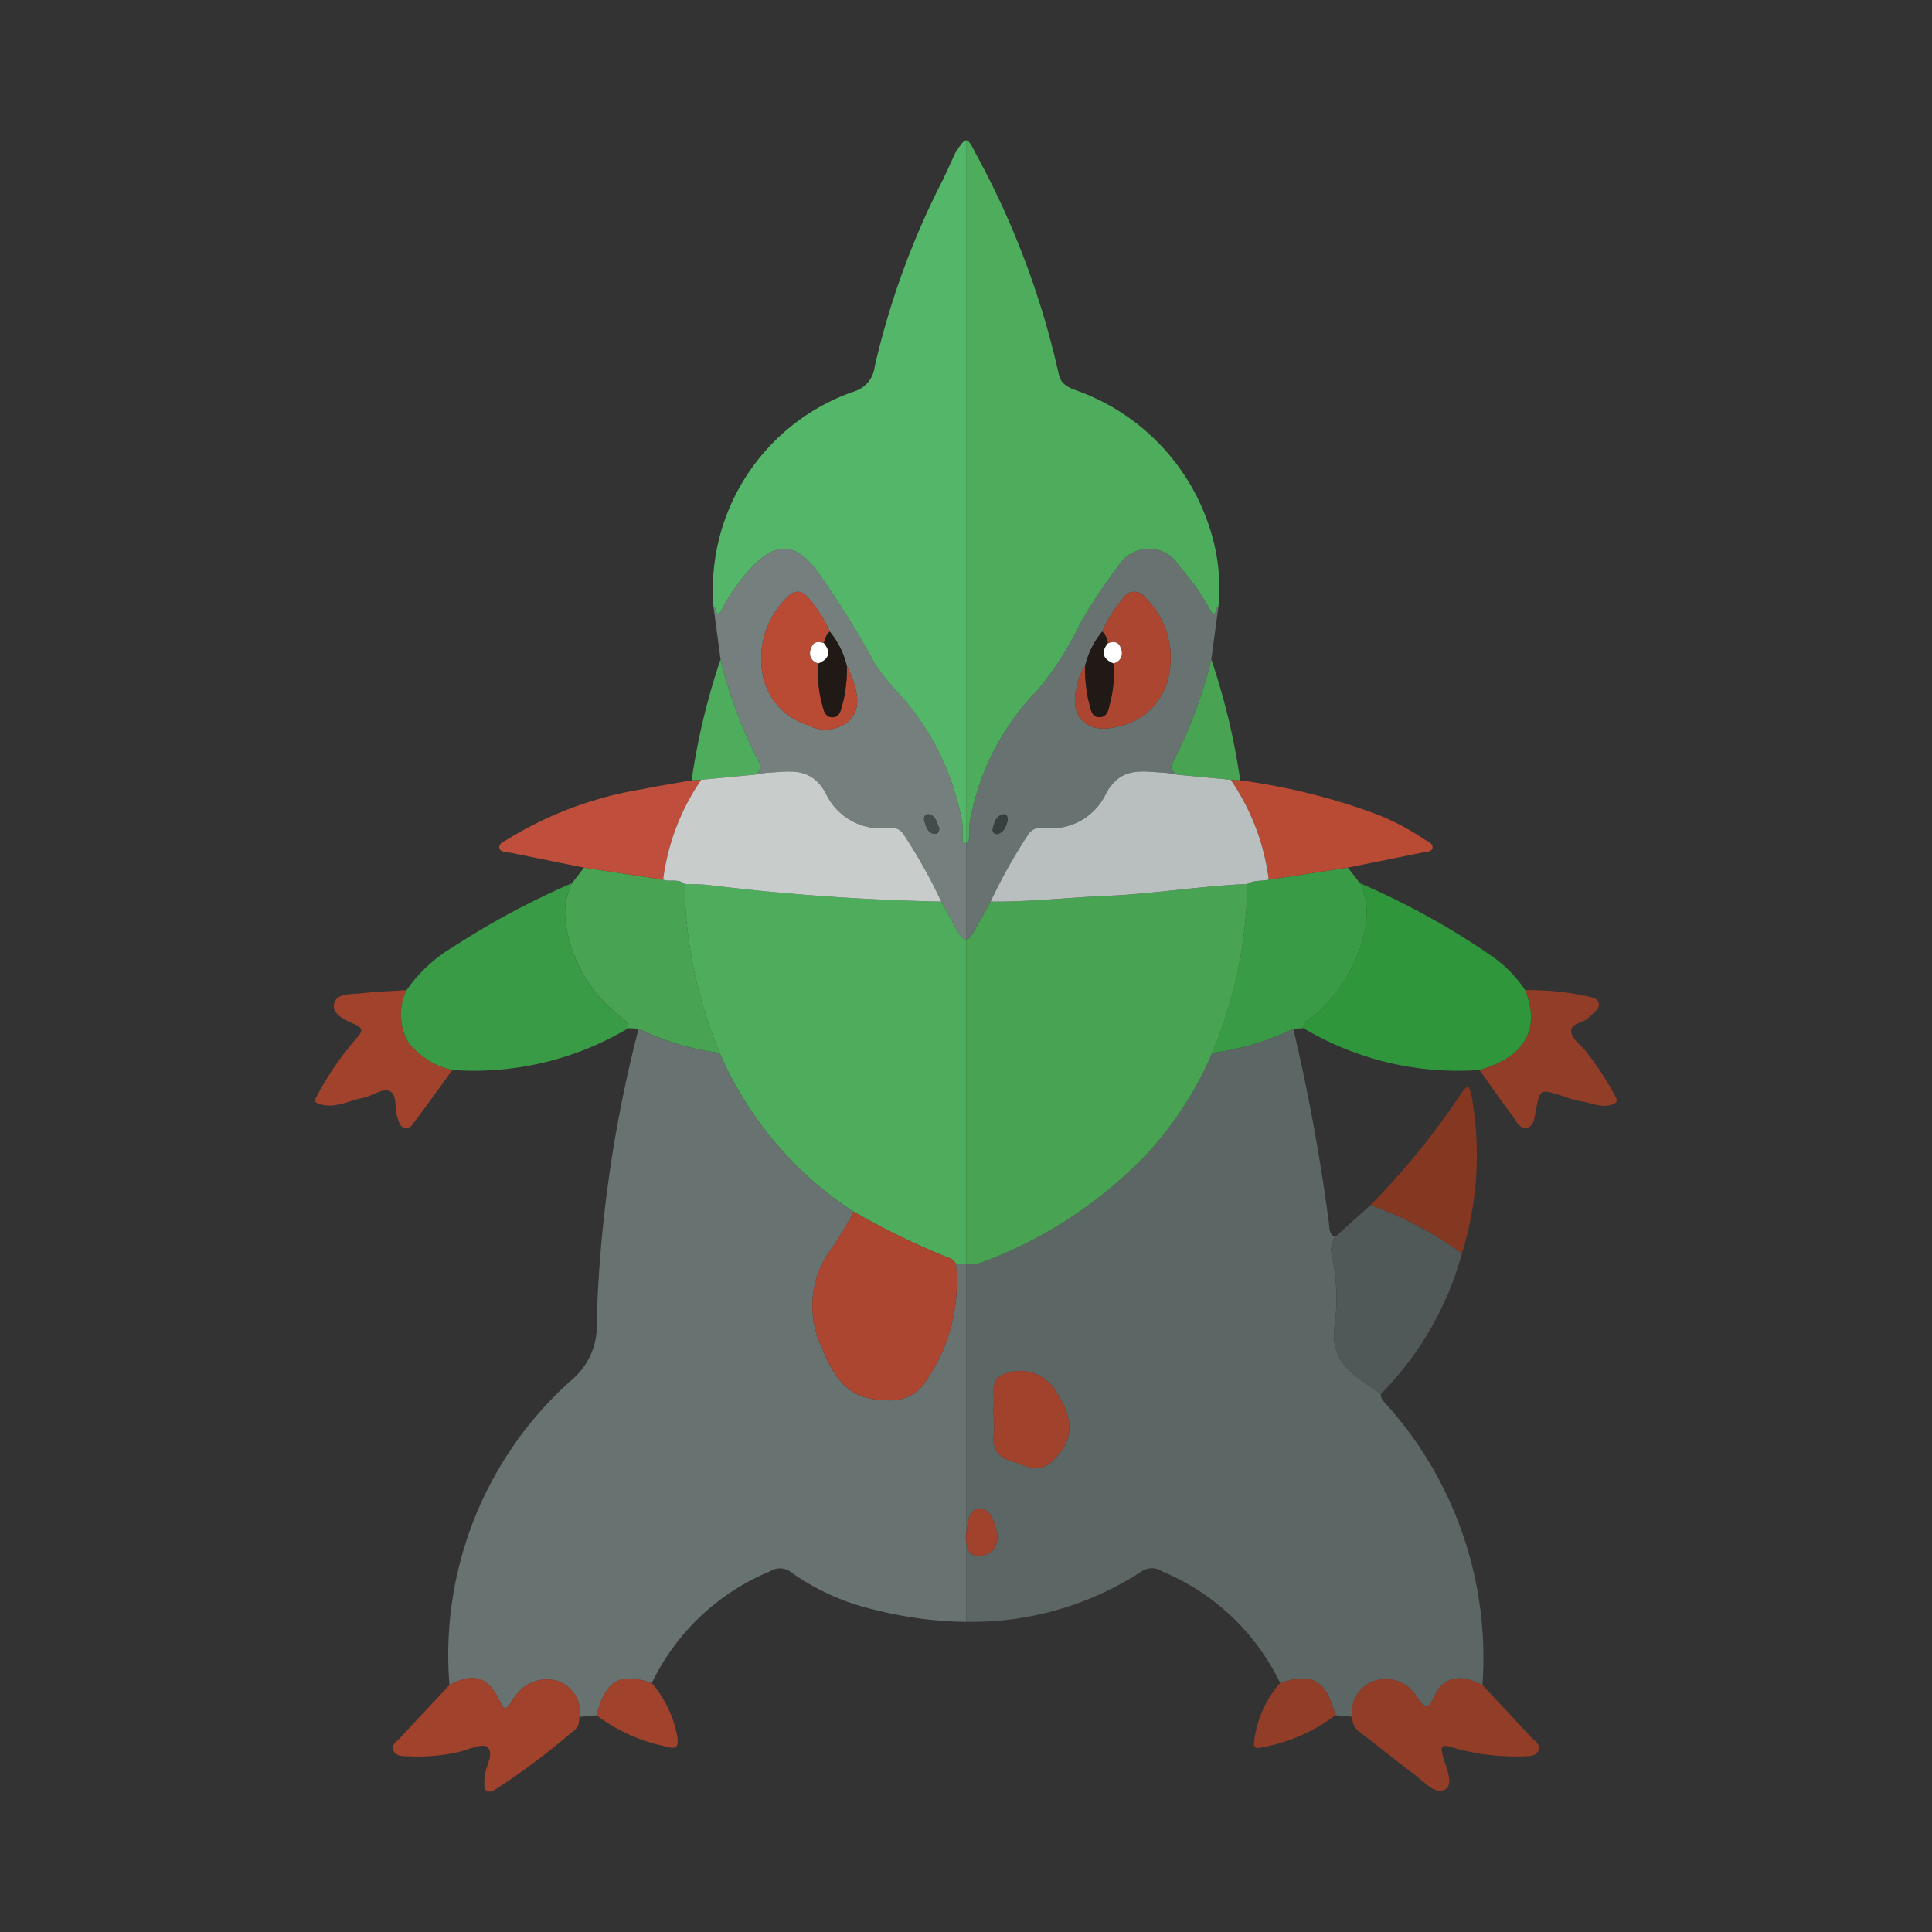 <svg xmlns="http://www.w3.org/2000/svg" width="100%" height="100%" viewBox="-2.72 -2.72 37.44 37.44"><rect x="-2.72" y="-2.72" width="37.44" height="37.44" fill="#333333" stroke="none"/><path fill="#a0422c" d="M3.392 18.571a6.037 6.037 0 01.791-1.164c.102-.118.171-.191-.037-.282-.177-.078-.441-.193-.391-.4.048-.203.337-.173.53-.196.29-.034.584-.043.875-.062a1.077 1.077 0 00.027 1.002 1.46 1.46 0 00.86.545c-.239.33-.476.66-.72.986-.05.069-.105.169-.21.138-.097-.028-.11-.137-.14-.22-.058-.171.009-.438-.16-.5-.134-.048-.333.108-.509.14-.301.057-.595.245-.916.081z"/><path fill="#923d27" d="M27.728 17.273c-.015-.182.255-.158.353-.287.014-.018.035-.029.05-.045.06-.065.157-.118.13-.22-.027-.1-.13-.114-.217-.133a5.343 5.343 0 00-1.207-.121c.305.782-.026 1.297-.887 1.547.21.295.415.594.634.88.077.102.144.28.295.238.138-.039.14-.215.167-.347.08-.401.08-.4.482-.276a3.097 3.097 0 00.424.12c.216.034.434.156.654.01v-.068a5.713 5.713 0 00-.601-.927c-.1-.121-.267-.24-.277-.371z"/><path fill="#687271" d="M15.998 27.088a.23.23 0 010-.068l.004-.02v-5.22c-.066-.004-.134-.01-.198-.008a3.36 3.36 0 01-.603 2.305.8.8 0 01-.75.336c-.721.002-1-.409-1.249-1.03a1.85 1.85 0 01.226-1.95 7.655 7.655 0 00.396-.67 6.962 6.962 0 01-2.598-3.078 5.081 5.081 0 01-1.571-.468 25.593 25.593 0 00-.812 5.666 1.371 1.371 0 01-.518 1.167 7.135 7.135 0 00-2.335 5.884c.472-.248.758-.165.98.324.084.182.126.14.208.02a1.017 1.017 0 01.096-.14.744.744 0 01.778-.293.635.635 0 01.458.707l.33-.03c.176-.678.45-.838 1.07-.625a4.419 4.419 0 012.295-2.168.349.349 0 01.402.016 4.531 4.531 0 001.665.74 7.48 7.48 0 001.73.225v-1.582z"/><path fill="#5c6664" d="M19.418 27.723a.345.345 0 01.374.006 4.404 4.404 0 012.296 2.167c.619-.213.894-.053 1.07.624l.33.03a.633.633 0 01.458-.705.693.693 0 01.793.324c.175.252.22.243.347-.035.166-.365.508-.419.922-.2a7.342 7.342 0 00-1.86-5.436c-.053-.059-.115-.113-.108-.203-.45-.328-.988-.567-.9-1.303a3.91 3.91 0 00-.049-1.382.421.421 0 01.061-.357c-.116-.053-.107-.168-.118-.263a37.826 37.826 0 00-.691-3.774 5.085 5.085 0 01-1.571.468 6.874 6.874 0 01-1.264 1.955 8.456 8.456 0 01-3.232 2.115.677.677 0 01-.274.025v5.222c.041-.2.032-.492.275-.483.232.01.278.314.337.509-.007.248-.116.388-.345.402-.222.014-.253-.14-.267-.302v1.582a6.034 6.034 0 003.416-.986zm-2.88-2.619c.01-.135.002-.272.002-.408h-.004a1.22 1.22 0 01.001-.17c.032-.228-.108-.528.24-.63a.795.795 0 01.949.324c.387.586.365.963-.042 1.365-.283.28-.546.087-.817.006a.426.426 0 01-.328-.487z"/><path fill="#3a9b46" d="M6.048 18.014a1.46 1.46 0 01-.86-.545 1.077 1.077 0 01-.028-1.002 2.867 2.867 0 01.884-.825 15.658 15.658 0 012.32-1.247 1.331 1.331 0 00-.124.754 2.793 2.793 0 001.1 1.864.233.233 0 01.117.192 5.842 5.842 0 01-3.41.81z"/><path fill="#2f963c" d="M26.203 15.817a14.755 14.755 0 00-2.57-1.422c.401.732-.187 2.02-.89 2.566-.086.068-.206.103-.203.244a5.843 5.843 0 003.41.81c.86-.251 1.192-.766.887-1.548a2.524 2.524 0 00-.634-.65z"/><path fill="#48a353" d="M9.457 17.205a.233.233 0 00-.116-.192 2.793 2.793 0 01-1.101-1.864 1.331 1.331 0 01.125-.754l.232-.3 1.534.232c.134.05.294-.026.417.084a8.69 8.69 0 00.678 3.273 5.078 5.078 0 01-1.571-.468z"/><path fill="#3a9b46" d="M23.4 14.094l-1.533.233c-.138.033-.288.002-.416.084a8.723 8.723 0 01-.68 3.273 5.09 5.09 0 001.572-.468l.197-.011c-.003-.14.117-.177.204-.244.702-.545 1.29-1.834.89-2.566l-.233-.3z"/><path fill="#505957" d="M23.152 21.253a.421.421 0 00-.06.357 3.91 3.91 0 01.049 1.382c-.09.736.449.975.899 1.303a6.195 6.195 0 001.571-2.726 7.095 7.095 0 00-1.771-.936l-.688.62z"/><path fill="#a0422c" d="M5.99 29.933c.472-.248.758-.165.98.323.084.183.126.141.208.022a1.018 1.018 0 01.096-.14.744.744 0 01.778-.294.636.636 0 01.458.707c-.014.086.002.175-.085.244A14.342 14.342 0 016.94 31.92c-.074.045-.169.122-.244.051-.043-.04-.028-.148-.028-.226 0-.214.21-.478.053-.61-.1-.084-.398.07-.608.11a3.685 3.685 0 01-.912.071c-.111-.006-.245.007-.297-.114-.048-.116.072-.18.137-.25.315-.342.633-.68.95-1.019z"/><path fill="#923d27" d="M26.957 30.951c-.314-.34-.632-.679-.949-1.018-.414-.218-.756-.164-.922.201-.126.278-.172.287-.347.035a.693.693 0 00-.793-.325.633.633 0 00-.459.706.324.324 0 00.137.29c.361.272.708.564 1.071.832.184.136.407.405.598.28.166-.108.004-.427-.05-.636-.061-.235-.001-.222.18-.173a4.392 4.392 0 001.374.173c.112-.006.246.007.297-.114.049-.116-.071-.18-.137-.25z"/><path fill="#843822" d="M25.729 18.326a.755.755 0 00-.114.116 14.443 14.443 0 01-1.775 2.19 7.095 7.095 0 011.771.937 6.444 6.444 0 00.18-3.088.686.686 0 00-.062-.155z"/><path fill="#a0422c" d="M8.84 30.52c.175-.677.45-.837 1.07-.624a2.209 2.209 0 01.494 1.025c.022.175.018.28-.219.204a3.325 3.325 0 01-1.345-.605z"/><path fill="#923d27" d="M22.088 29.896a2.071 2.071 0 00-.494 1.06c-.007.093-.068.249.152.184a3.338 3.338 0 001.412-.62c-.176-.677-.451-.837-1.07-.624z"/><path fill="#757f7e" d="M15.983 13.624c-.069-.006-.047-.104-.051-.165v-.203a5.042 5.042 0 00-1.227-2.53 4.787 4.787 0 01-.464-.573 17.43 17.43 0 00-1.15-1.842c-.37-.466-.707-.533-1.132-.148a3.49 3.49 0 00-.685.922c-.135.245-.103-.065-.167-.046l.137 1.02a9.042 9.042 0 00.744 1.99c.076.13.002.182-.082.243a2.659 2.659 0 01.264-.039c.416-.02.813-.12 1.104.384a1.182 1.182 0 001.227.688.28.28 0 01.294.131 10.378 10.378 0 01.726 1.296c.114.205.227.412.343.617.045.079.092.115.138.113v-1.87c-.01.001-.005.014-.019.012zm-2.258-2.368a.703.703 0 01-.8.07 1.258 1.258 0 01-.865-.972 1.66 1.66 0 01.498-1.522c.148-.14.293-.095.405.056a2.52 2.52 0 01.396.63 1.614 1.614 0 01.33.666 2.596 2.596 0 01.122.275c.087.277.157.565-.086.797zm1.663 2.183c-.136-.02-.162-.145-.194-.25-.023-.07.01-.148.101-.125.127.033.138.165.184.256.01.078-.03.127-.09.119z"/><path fill="#687271" d="M16.477 14.752a10.38 10.38 0 01.726-1.296.28.28 0 01.294-.131 1.182 1.182 0 001.227-.688c.291-.505.688-.404 1.104-.384a2.61 2.61 0 01.264.04c-.084-.062-.158-.114-.082-.244a9.073 9.073 0 00.744-1.99l.137-1.02c-.064-.018-.036.292-.166.045a4.903 4.903 0 00-.588-.83.688.688 0 00-1.17-.026 9.836 9.836 0 00-.753 1.13 6.158 6.158 0 01-.818 1.285 4.867 4.867 0 00-1.33 2.612v.204c-.013.056.008.14-.064.153v1.87c.044-.002.088-.038.131-.114.116-.204.23-.41.344-.616zm1.665-4.129a1.044 1.044 0 01.167-.44 1.614 1.614 0 01.33-.664 2.506 2.506 0 01.395-.63.253.253 0 01.432-.035 1.64 1.64 0 01.455 1.566 1.256 1.256 0 01-1.013.947c-.56.138-.903-.191-.766-.744zm-1.424 2.439c.063-.014.096.044.09.125-.036.09-.057.21-.18.25a.08.08 0 01-.11-.09c.03-.116.054-.254.2-.285z"/><path fill="#b94a34" d="M24.87 13.538a4.764 4.764 0 00-.93-.486 12.302 12.302 0 00-2.626-.65q-.092-.006-.185-.01a4.39 4.39 0 01.738 1.935l1.534-.233 1.429-.29c.076-.016.19-.009.209-.084.023-.101-.1-.134-.168-.182z"/><path fill="#48a353" d="M20.01 12.049c-.076.13-.002.182.082.243l1.037.1q.093.004.185.01a13.106 13.106 0 00-.56-2.342 9.073 9.073 0 01-.744 1.989z"/><path fill="#bf4f3c" d="M10.13 14.327l-1.533-.233-1.429-.29c-.077-.016-.191-.009-.209-.084-.024-.101.099-.136.168-.182a7.17 7.17 0 012.589-.962c.32-.066.645-.117.967-.174l.186-.01a4.394 4.394 0 00-.738 1.935z"/><path fill="#4eac5d" d="M10.869 12.391l-.186.01a13.132 13.132 0 01.56-2.342 9.041 9.041 0 00.745 1.99c.076.13.002.182-.082.243l-1.037.1zm4.995 2.978c-.116-.205-.229-.412-.343-.617a44.734 44.734 0 01-4.499-.319c-.156-.02-.316-.015-.475-.022a8.689 8.689 0 00.679 3.273 6.962 6.962 0 002.598 3.078 14.966 14.966 0 001.732.85c.092.04.2.052.248.159.064-.002.132.004.198.008v-6.297c-.046.002-.093-.034-.138-.113z"/><path fill="#48a353" d="M16.276 21.754a8.456 8.456 0 003.232-2.115 6.873 6.873 0 001.264-1.955 8.723 8.723 0 00.68-3.273c-.905.04-1.8.19-2.704.229-.757.033-1.512.119-2.271.112-.114.205-.228.412-.344.616-.043.076-.087.112-.13.114v6.297a.677.677 0 00.273-.025z"/><path fill="#ad4630" d="M13.824 20.762a14.967 14.967 0 001.732.85c.092.04.2.052.248.159a3.36 3.36 0 01-.603 2.305.801.801 0 01-.75.336c-.721.002-1-.409-1.249-1.03a1.85 1.85 0 01.226-1.95 7.625 7.625 0 00.396-.67z"/><path fill="#a0422c" d="M16.777 23.895c-.348.103-.208.403-.24.631a1.22 1.22 0 000 .17h.003c0 .136.008.273-.001.408a.426.426 0 00.328.487c.271.082.534.274.817-.006.407-.401.429-.779.042-1.365a.795.795 0 00-.95-.325z"/><path fill="#c84040" d="M15.999 27.02a.23.23 0 00-.001.068l.004.04V27z"/><path fill="#a0422c" d="M16.27 27.43c.228-.015.337-.155.344-.403-.06-.195-.105-.5-.337-.509-.243-.01-.234.283-.275.483v.126c.014.162.045.316.267.302z"/><path fill="#c8cccb" d="M15.52 14.752a44.74 44.74 0 01-4.498-.319c-.156-.02-.316-.015-.474-.022-.123-.11-.283-.035-.417-.084a4.394 4.394 0 01.738-1.936l1.037-.099a2.597 2.597 0 01.264-.039c.416-.02.813-.12 1.104.384a1.182 1.182 0 001.227.688.279.279 0 01.294.131 10.363 10.363 0 01.726 1.296z"/><path fill="#b9bfbe" d="M20.092 12.292a2.61 2.61 0 00-.264-.039c-.416-.02-.813-.12-1.104.384a1.182 1.182 0 01-1.227.688.28.28 0 00-.294.131 10.38 10.38 0 00-.726 1.296c.76.007 1.514-.08 2.27-.112.906-.04 1.8-.189 2.704-.229.128-.082.278-.05.416-.084a4.39 4.39 0 00-.738-1.936l-1.037-.099z"/><path fill="#ad4630" d="M19.034 8.888a2.506 2.506 0 00-.395.63.379.379 0 01.11.228c.123-.049.219-.025.255.111a.199.199 0 01-.15.277 2.175 2.175 0 01-.046.702c-.04.137-.043.334-.212.342-.18.009-.182-.192-.224-.327a2.77 2.77 0 01-.063-.667 1.044 1.044 0 00-.167.44c-.137.552.206.88.766.743a1.256 1.256 0 001.013-.947 1.64 1.64 0 00-.455-1.566.253.253 0 00-.432.034z"/><path fill="#b94a34" d="M13.69 10.184a2.63 2.63 0 01.12.275c.088.277.158.565-.085.797a.703.703 0 01-.8.07 1.258 1.258 0 01-.865-.971 1.66 1.66 0 01.498-1.523c.148-.14.293-.095.405.056a2.518 2.518 0 01.396.63.38.38 0 00-.111.228c-.122-.049-.218-.025-.254.111a.199.199 0 00.15.277 2.18 2.18 0 00.053.735c.036.126.048.303.205.311.167.008.177-.173.217-.296a2.683 2.683 0 00.07-.7z"/><path fill="#211915" d="M13.69 10.184a2.683 2.683 0 01-.072.7c-.039.123-.05.304-.216.296-.157-.008-.169-.185-.205-.311a2.18 2.18 0 01-.053-.735c.2-.085.244-.212.104-.388a.38.38 0 01.11-.227 1.615 1.615 0 01.331.665zm5.06-.438a.377.377 0 00-.11-.227 1.614 1.614 0 00-.331.665 2.77 2.77 0 00.063.667c.042.135.044.336.224.327.169-.008.173-.205.212-.342a2.175 2.175 0 00.046-.702c-.2-.085-.244-.211-.104-.388z"/><path fill="#373f3f" d="M16.718 13.062c-.146.03-.17.169-.2.285a.08.08 0 00.11.09c.123-.04.144-.16.18-.25.006-.081-.027-.14-.09-.125z"/><path fill="#434c4b" d="M15.479 13.32c.01.078-.03.127-.09.119-.137-.02-.163-.145-.195-.25-.023-.07.01-.148.101-.125.127.033.138.165.184.256z"/><path fill="#54b668" d="M15.794.24c-.08.173-.158.348-.24.52a15.545 15.545 0 00-1.324 3.626.565.565 0 01-.388.477 4.066 4.066 0 00-2.735 4.176c.064-.02.032.291.167.046a3.49 3.49 0 01.685-.922c.425-.385.762-.318 1.131.148a17.417 17.417 0 011.15 1.842 4.802 4.802 0 00.465.574 5.041 5.041 0 011.227 2.528v.204c.004.061-.018.159.051.165.014.002.01-.01.02-.012V0c-.05.002-.104.08-.209.24z"/><path fill="#4eac5d" d="M16.066 13.459v-.203a4.867 4.867 0 011.33-2.613 6.154 6.154 0 00.818-1.284 9.836 9.836 0 01.752-1.13.688.688 0 011.171.025 4.903 4.903 0 01.588.83c.13.247.102-.062.166-.045a3.683 3.683 0 00-.089-1.249 4.19 4.19 0 00-2.71-2.96c-.157-.066-.262-.129-.298-.314A16.278 16.278 0 0016.196.269c-.094-.186-.141-.271-.194-.269v13.612c.072-.014.051-.097.064-.153z"/><path fill="#fff" d="M18.75 9.746c-.14.177-.095.303.104.388a.199.199 0 00.15-.277c-.036-.136-.132-.16-.254-.11zm-5.502 0c.14.176.095.303-.104.388a.199.199 0 01-.15-.277c.036-.136.132-.16.254-.11z"/></svg>